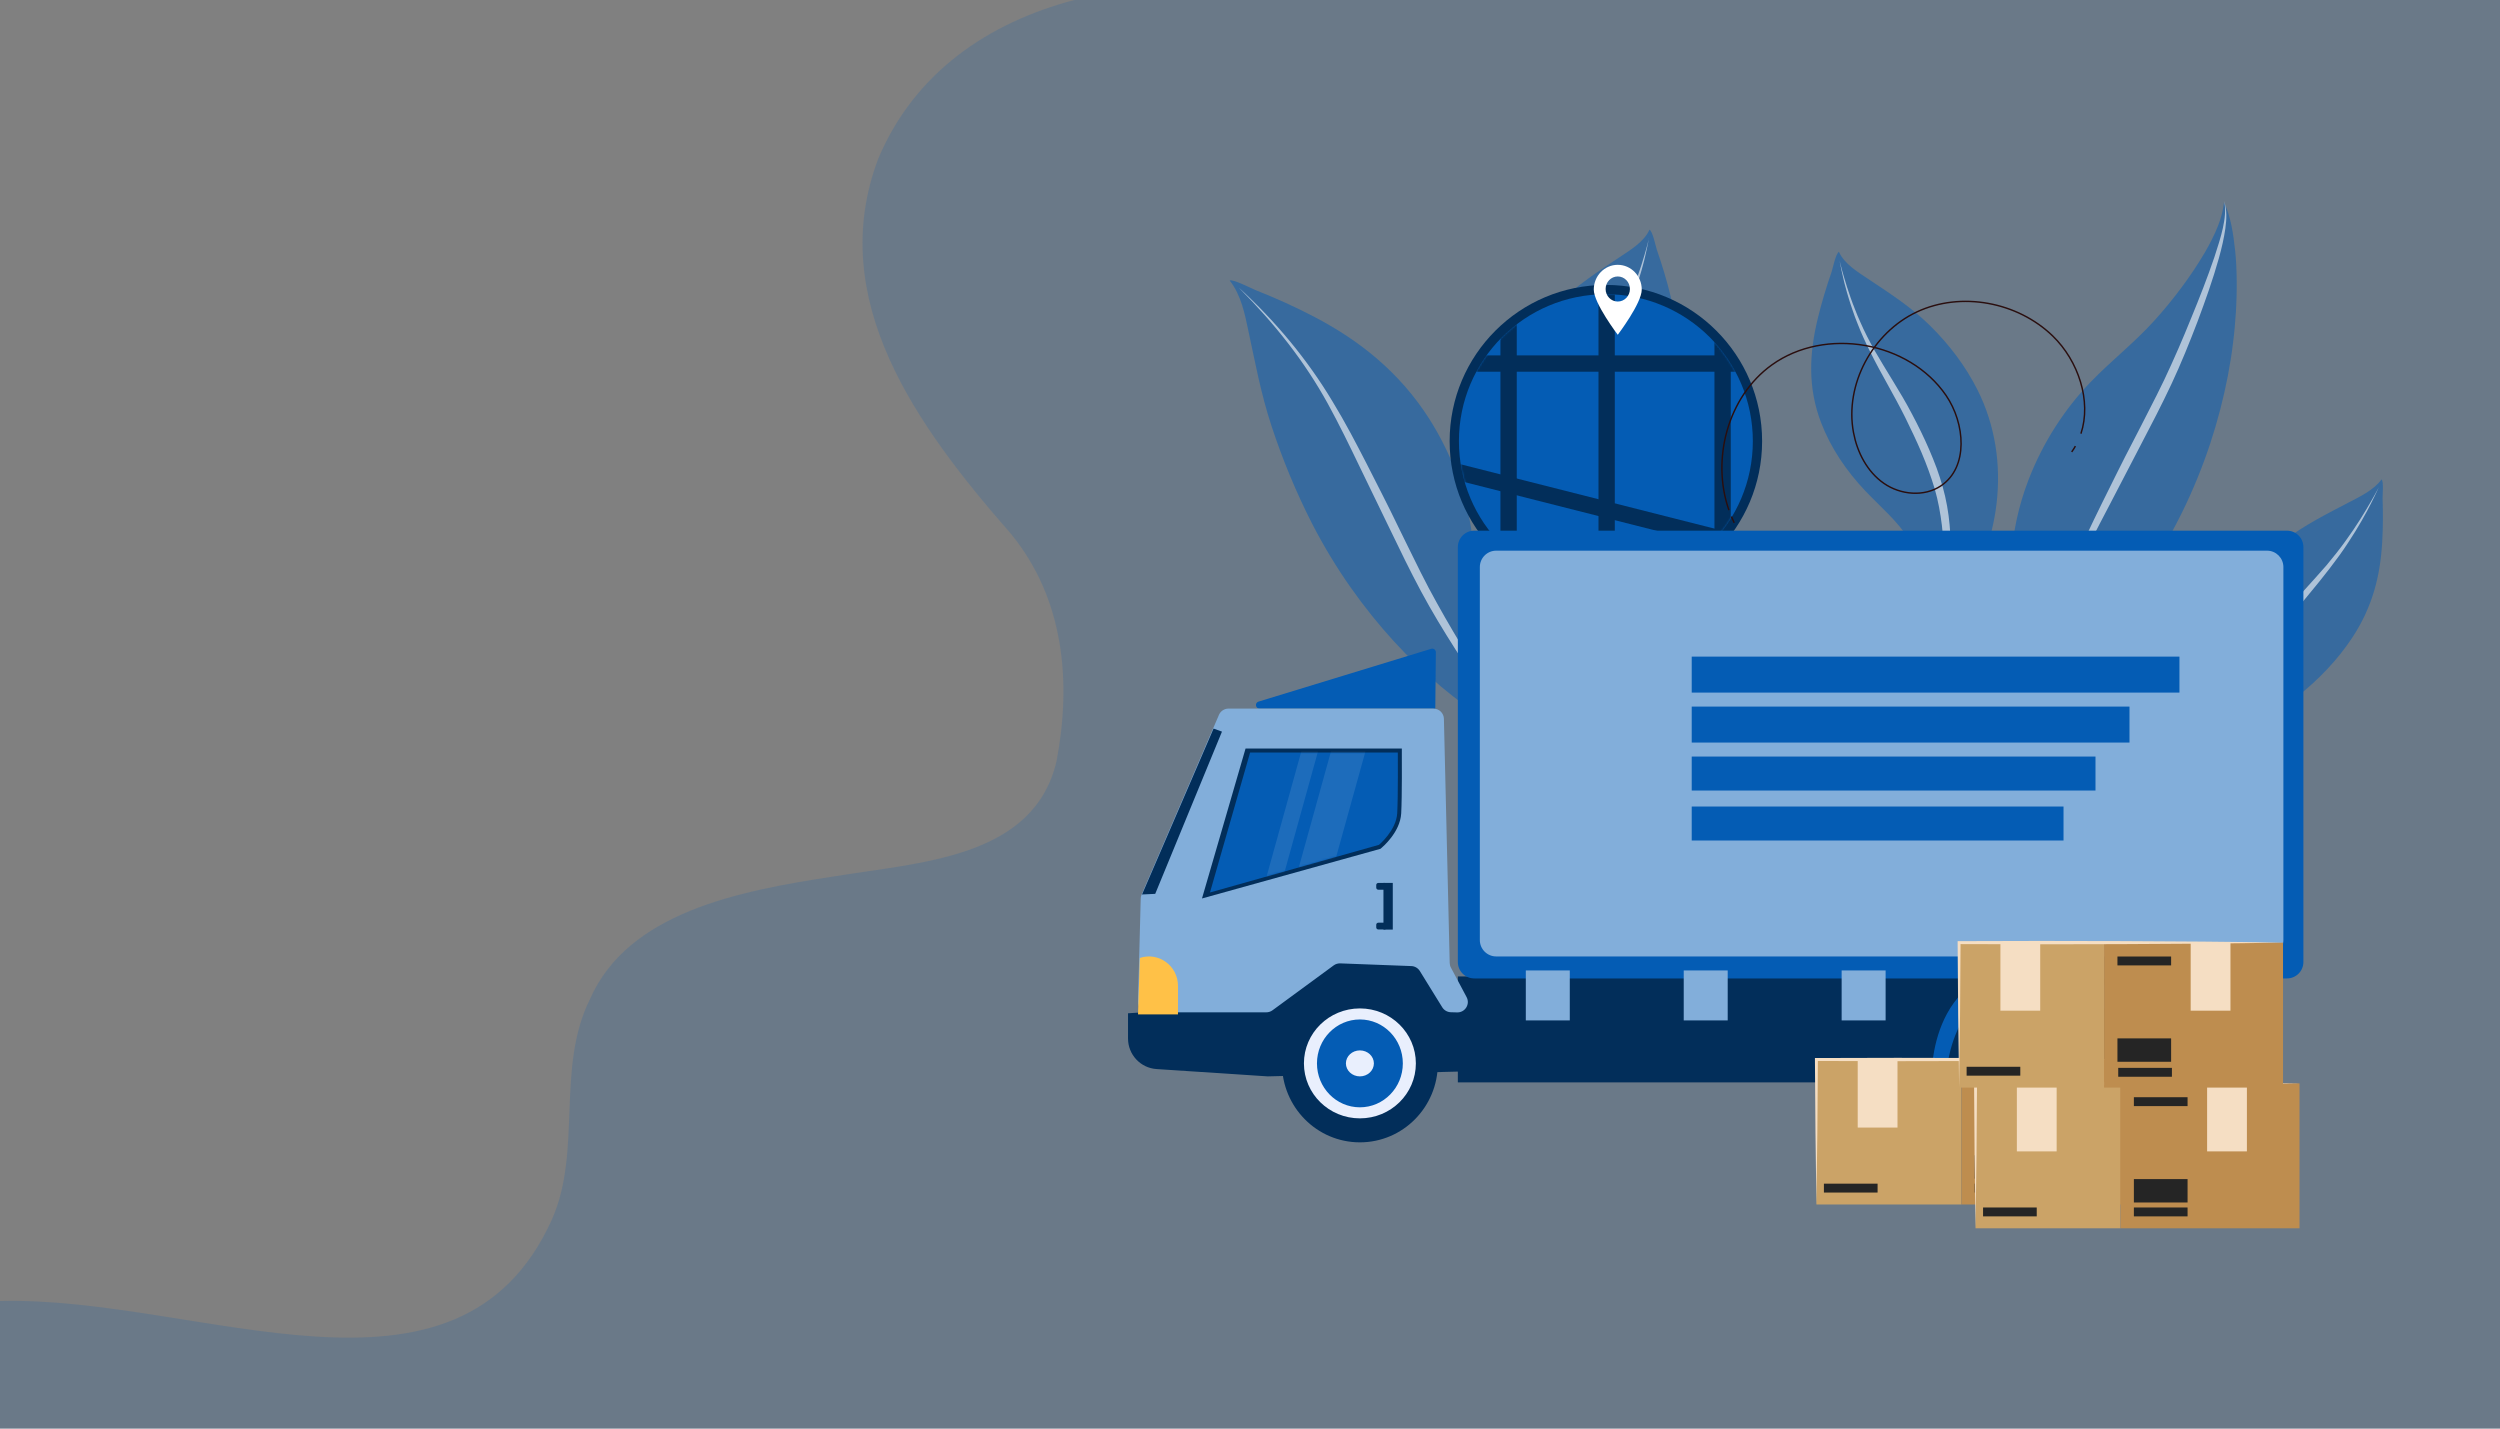 <svg width="1281" height="732" viewBox="0 0 1281 732" fill="none" xmlns="http://www.w3.org/2000/svg">
<rect x="0" y="0" width="1281" height="732" fill="#808080" stroke="none"/>
<path d="M550.448 0C506.668 11.559 468.675 36.977 450.006 81.326C422.785 153.411 469.439 218.108 518.041 273.566C545.262 306.84 549.138 349.354 541.368 390.017C529.704 439.92 471.386 441.771 426.679 449.177C378.077 456.566 321.706 467.657 302.272 512.023C284.786 547.149 298.378 589.663 282.839 624.789C234.583 731.844 102.553 663.946 0 666.645V732H1281V0H550.43H550.448Z" fill="#045CB4" fill-opacity="0.17"/>
<path d="M982.393 332.701C987.509 325.577 989.299 316.46 988.667 307.707C987.872 296.758 984.17 286.025 978.395 276.72C972.351 266.983 963.52 259.711 955.712 251.47C946.1 241.329 938.077 229.546 933.096 216.484C926.284 198.64 927.024 181.309 931.453 163.075C933.405 155.022 935.815 147.09 938.521 139.266C939.113 137.555 940.581 129.987 942.263 129.031C944.969 135.212 952.104 139.495 957.462 143.063C968.689 150.551 979.539 157.513 989.192 167.088C998.898 176.716 1007.28 187.759 1013.4 200.027C1031.46 236.279 1024.96 280.06 1001.98 312.622C996.865 319.881 990.417 328.405 982.407 332.714L982.393 332.701Z" fill="#045CB4" fill-opacity="0.5"/>
<g opacity="0.6">
<path d="M942.56 133.448C942.56 133.448 942.775 134.256 943.166 135.791C943.556 137.313 944.121 139.562 944.983 142.377C945.804 145.191 946.868 148.598 948.227 152.463C948.927 154.389 949.627 156.436 950.516 158.55C950.947 159.614 951.377 160.705 951.822 161.822C952.306 162.927 952.804 164.044 953.302 165.203C955.308 169.808 957.785 174.656 960.585 179.666C963.466 184.689 966.657 189.806 969.941 195.22C973.24 200.593 976.605 206.222 979.701 212.147C982.811 218.005 985.813 224.106 988.505 230.327C989.852 233.452 991.131 236.603 992.315 239.781C993.473 242.973 994.509 246.205 995.438 249.423C997.269 255.968 998.4 262.499 998.979 268.882C999.558 275.266 999.692 281.46 999.356 287.305C999.033 293.149 998.373 298.657 997.323 303.667C996.313 308.676 995.008 313.201 993.446 317.053C991.925 320.918 990.188 324.136 988.505 326.6C986.836 329.078 985.167 330.748 983.955 331.772C982.744 332.795 982.017 333.226 982.017 333.226C982.017 333.226 982.69 332.714 983.78 331.583C984.871 330.452 986.284 328.634 987.738 326.116C989.179 323.597 990.606 320.338 991.79 316.474C992.961 312.595 993.984 308.138 994.698 303.209C995.384 298.28 995.869 292.893 995.936 287.184C995.99 281.474 995.775 275.454 995.034 269.286C994.281 263.132 993.163 256.789 991.373 250.581C989.502 244.333 987.227 238.098 984.628 231.97C982.017 225.829 979.136 219.837 976.228 213.898C973.307 208.027 970.157 202.357 967.114 196.836C964.045 191.341 961.097 185.928 958.539 180.757C955.914 175.558 953.626 170.549 951.808 165.822C951.351 164.637 950.906 163.479 950.462 162.361C950.058 161.216 949.668 160.099 949.291 159.008C948.497 156.84 947.891 154.739 947.258 152.773C946.612 150.82 946.154 148.948 945.67 147.238C945.171 145.528 944.808 143.939 944.485 142.498C943.785 139.629 943.354 137.354 943.044 135.818C942.735 134.27 942.573 133.448 942.573 133.448H942.56Z" fill="white"/>
</g>
<path d="M1132.9 429.755C1130.39 422.82 1131.24 414.282 1134.06 406.296C1137.58 396.29 1143.55 386.716 1150.91 378.595C1158.61 370.111 1168.05 364.105 1176.86 357.143C1187.71 348.565 1197.64 338.357 1205.3 326.735C1215.77 310.858 1219.66 294.873 1220.64 277.77C1221.07 270.216 1221.09 262.742 1220.83 255.335C1220.78 253.719 1221.49 246.649 1220.31 245.625C1216.39 251.093 1209.17 254.486 1203.67 257.355C1192.13 263.374 1181.05 268.936 1170.31 276.976C1159.51 285.069 1149.47 294.577 1141.06 305.377C1116.18 337.306 1110.3 378.057 1121.41 409.771C1123.89 416.841 1127.16 425.176 1132.88 429.755H1132.9Z" fill="#045CB4" fill-opacity="0.5"/>
<g opacity="0.6">
<path d="M1218.91 249.665C1218.91 249.665 1218.56 250.406 1217.91 251.78C1217.26 253.167 1216.32 255.2 1215.01 257.745C1213.76 260.317 1212.08 263.347 1210.11 266.822C1208.12 270.269 1205.81 274.134 1203.09 278.215C1200.41 282.335 1197.3 286.631 1193.84 291.116C1192.1 293.324 1190.33 295.587 1188.51 297.889C1186.68 300.192 1184.74 302.509 1182.79 304.865C1178.9 309.592 1174.87 314.427 1170.93 319.423C1168.92 321.887 1166.98 324.5 1165.04 327.072C1163.11 329.644 1161.15 332.243 1159.28 334.869C1155.5 340.121 1151.95 345.508 1148.67 350.935C1145.36 356.335 1142.67 361.91 1140.26 367.445C1137.86 372.98 1135.95 378.501 1134.34 383.78C1132.71 389.072 1131.55 394.19 1130.66 398.93C1128.95 408.424 1128.68 416.585 1129.77 422.119C1130.31 424.88 1131.09 426.967 1131.81 428.314C1132.17 428.987 1132.48 429.472 1132.71 429.795C1132.94 430.119 1133.06 430.28 1133.06 430.28C1133.06 430.28 1132.92 430.132 1132.65 429.836C1132.39 429.54 1132.01 429.082 1131.58 428.449C1130.7 427.183 1129.63 425.136 1128.86 422.335C1128.08 419.547 1127.53 416.046 1127.35 412.019C1127.14 407.993 1127.38 403.441 1127.96 398.526C1128.54 393.61 1129.57 388.332 1130.97 382.837C1132.37 377.343 1134.26 371.646 1136.55 365.896C1138.83 360.146 1141.69 354.342 1145.01 348.753C1148.28 343.137 1152.03 337.71 1155.89 332.405C1159.77 327.099 1163.79 321.954 1167.94 317.012C1170.04 314.561 1172.03 312.043 1174.16 309.713C1176.26 307.37 1178.33 305.054 1180.38 302.778C1182.42 300.515 1184.43 298.293 1186.39 296.112C1188.35 293.903 1190.26 291.749 1192.1 289.661C1195.63 285.392 1198.95 281.272 1201.78 277.299C1207.52 269.421 1211.72 262.432 1214.56 257.503C1216.01 255.052 1217.06 253.072 1217.79 251.726C1218.52 250.379 1218.91 249.665 1218.91 249.665Z" fill="white"/>
</g>
<path d="M805.073 321.335C799.957 314.211 798.167 305.094 798.799 296.341C799.594 285.392 803.296 274.66 809.071 265.354C815.115 255.618 823.946 248.346 831.754 240.104C841.366 229.964 849.389 218.18 854.37 205.118C861.182 187.274 860.441 169.943 856.013 151.709C854.061 143.656 851.651 135.724 848.945 127.9C848.353 126.19 846.885 118.621 845.203 117.665C842.497 123.846 835.362 128.129 830.004 131.697C818.777 139.185 807.926 146.147 798.274 155.722C788.568 165.351 780.181 176.393 774.07 188.661C756.004 224.914 762.506 268.694 785.485 301.256C790.614 308.515 797.049 317.039 805.059 321.348L805.073 321.335Z" fill="#045CB4" fill-opacity="0.5"/>
<g opacity="0.6">
<path d="M844.92 122.096C844.92 122.096 844.758 122.917 844.448 124.466C844.139 126.014 843.708 128.29 843.021 131.145C842.698 132.586 842.321 134.175 841.837 135.886C841.352 137.596 840.894 139.468 840.248 141.42C839.629 143.373 839.01 145.487 838.216 147.655C837.839 148.746 837.435 149.864 837.044 151.009C836.6 152.14 836.156 153.298 835.698 154.483C833.867 159.21 831.592 164.219 828.967 169.418C826.396 174.602 823.448 180.016 820.392 185.497C817.363 191.018 814.199 196.688 811.278 202.559C808.37 208.498 805.49 214.49 802.878 220.631C800.28 226.772 798.005 232.994 796.134 239.242C794.343 245.45 793.226 251.793 792.472 257.947C791.732 264.115 791.516 270.135 791.57 275.845C791.637 281.554 792.108 286.941 792.808 291.87C793.522 296.799 794.545 301.256 795.716 305.135C796.901 308.999 798.314 312.258 799.768 314.777C801.222 317.295 802.636 319.113 803.726 320.244C804.817 321.375 805.49 321.887 805.49 321.887C805.49 321.887 804.763 321.456 803.551 320.433C802.34 319.409 800.67 317.739 799.001 315.261C797.318 312.797 795.595 309.592 794.06 305.714C792.499 301.862 791.206 297.337 790.183 292.328C789.147 287.318 788.474 281.81 788.151 275.966C787.814 270.121 787.949 263.927 788.528 257.543C789.093 251.16 790.237 244.615 792.068 238.084C793.01 234.865 794.033 231.62 795.191 228.442C796.362 225.264 797.655 222.113 799.001 218.988C801.693 212.767 804.695 206.653 807.805 200.795C810.915 194.87 814.267 189.24 817.565 183.867C820.85 178.454 824.04 173.336 826.921 168.313C829.721 163.304 832.198 158.456 834.204 153.85C834.715 152.705 835.2 151.574 835.685 150.47C836.129 149.352 836.573 148.261 836.991 147.198C837.879 145.083 838.566 143.023 839.279 141.111C840.639 137.259 841.702 133.852 842.523 131.024C843.385 128.21 843.95 125.974 844.341 124.439C844.731 122.917 844.947 122.096 844.947 122.096H844.92Z" fill="white"/>
</g>
<path d="M1139.56 103.606C1139.21 107.484 1138.2 111.376 1136.52 115.686C1134.84 119.968 1132.51 124.654 1129.69 129.489C1126.14 135.495 1122.18 141.488 1117.79 147.332C1113.46 153.19 1108.76 158.914 1103.81 164.368C1093.51 175.774 1081.88 184.702 1071.2 195.785C1058.08 209.387 1046.77 226.637 1039.3 246.151C1034.22 259.456 1031.52 272.626 1030.57 285.608C1029.62 298.603 1030.44 311.41 1032.44 324.19C1034.21 335.475 1036.63 346.383 1039.49 356.941C1040.09 359.257 1041.77 369.653 1043.48 370.636C1045.96 361.317 1052.97 353.776 1058.29 347.689C1069.44 334.95 1080.33 323.328 1090.49 308.878C1100.72 294.348 1110.08 278.74 1118.04 262.661C1129.76 238.825 1137.18 215.177 1141.54 192.688C1142.59 187.045 1143.52 181.511 1144.17 176.003C1144.89 170.535 1145.34 165.081 1145.69 159.748C1145.77 158.415 1145.82 157.069 1145.88 155.735C1145.94 154.416 1146 153.096 1146.02 151.763C1146.05 149.096 1146.13 146.497 1146.08 143.871C1146.04 138.673 1145.82 133.327 1145.3 128.56C1144.83 124.25 1144.29 119.847 1143.41 115.645C1142.54 111.457 1141.39 107.444 1139.56 103.646V103.606Z" fill="#045CB4" fill-opacity="0.5"/>
<g opacity="0.6">
<path d="M1043.63 364.28C1046.2 338.936 1052.33 313.955 1061.76 291.156C1066.37 279.696 1071.69 268.761 1076.99 257.961C1082.33 247.228 1087.58 236.428 1093.08 225.978C1094.42 223.365 1095.77 220.739 1097.13 218.113C1098.5 215.5 1099.81 212.888 1101.13 210.275C1103.81 205.077 1106.43 199.893 1108.92 194.694C1113.85 184.258 1118.43 173.727 1122.67 163.196C1126.99 152.705 1131.08 142.269 1134.66 131.751C1136.38 126.445 1137.99 121.503 1139.01 116.817C1139.51 114.474 1139.91 112.198 1140.06 109.922C1140.22 107.646 1140.18 105.37 1139.63 103C1140.41 105.343 1140.72 107.7 1140.77 110.03C1140.81 112.359 1140.6 114.689 1140.27 117.1C1139.59 121.88 1138.44 126.984 1136.92 132.411C1133.89 143.238 1130.08 153.891 1126.07 164.637C1121.98 175.343 1117.64 186.157 1112.64 196.809C1107.63 207.488 1102.19 217.938 1096.67 228.469C1091.08 239.202 1085.59 249.787 1080.13 260.277C1074.54 270.902 1069.02 281.595 1063.96 292.624C1058.92 303.667 1054.72 315.288 1051.36 327.314C1047.99 339.34 1045.46 351.729 1043.6 364.267L1043.63 364.28Z" fill="white"/>
</g>
<path d="M786.845 380.225C783.937 377.639 781.42 374.488 778.983 370.569C776.547 366.664 774.191 361.991 771.997 356.846C769.304 350.396 766.854 343.649 764.795 336.647C762.694 329.671 760.904 322.48 759.477 315.261C756.475 300.179 756.246 285.527 753.742 270.35C750.673 251.699 743.578 232.32 732.392 214.679C724.745 202.667 715.793 192.634 705.952 184.123C696.098 175.612 685.342 168.61 673.9 162.59C663.803 157.271 653.599 152.705 643.435 148.692C641.214 147.79 631.871 142.942 630.067 143.723C636.071 151.278 637.929 161.405 639.625 169.31C643.193 185.847 646.02 201.536 651.539 218.315C657.086 235.202 664.018 252.022 672.163 268.007C684.279 291.654 698.818 311.72 714.245 328.647C718.149 332.849 722.012 336.902 726.051 340.713C729.995 344.565 734.101 348.174 738.18 351.635C739.203 352.497 740.253 353.345 741.29 354.18C742.313 355.029 743.336 355.85 744.386 356.671C746.513 358.287 748.546 359.903 750.686 361.439C754.873 364.509 759.302 367.526 763.435 369.95C767.164 372.145 771.027 374.34 774.904 376.144C778.795 377.949 782.685 379.417 786.818 380.225H786.845Z" fill="#045CB4" fill-opacity="0.5"/>
<g opacity="0.6">
<path d="M635.035 147.629C653.828 164.825 670.211 184.648 682.852 205.831C689.3 216.376 694.887 227.163 700.393 237.869C705.818 248.575 711.337 259.227 716.439 269.879C717.732 272.518 719.024 275.171 720.33 277.824C721.595 280.491 722.914 283.103 724.22 285.716C726.791 290.968 729.376 296.166 732.069 301.27C737.507 311.45 743.215 321.416 749.111 331.098C754.94 340.835 760.877 350.356 767.164 359.499C770.395 364.051 773.397 368.293 776.547 371.902C778.122 373.707 779.71 375.39 781.447 376.858C783.17 378.339 785.028 379.673 787.262 380.642C784.907 379.861 782.833 378.703 780.935 377.356C779.037 375.996 777.301 374.434 775.564 372.737C772.131 369.33 768.725 365.371 765.279 360.913C758.414 352.012 752.14 342.612 745.907 332.97C739.755 323.301 733.684 313.363 728.124 302.98C722.551 292.584 717.408 281.972 712.253 271.266C706.975 260.385 701.779 249.652 696.61 239C691.413 228.173 686.15 217.359 680.307 206.72C674.451 196.095 667.64 185.78 660.007 175.909C652.36 166.024 643.947 156.597 634.994 147.629H635.035Z" fill="white"/>
</g>
<path d="M822.849 306.108C867.063 306.108 902.905 270.266 902.905 226.052C902.905 181.839 867.063 145.996 822.849 145.996C778.636 145.996 742.794 181.839 742.794 226.052C742.794 270.266 778.636 306.108 822.849 306.108Z" fill="#022E5A"/>
<path d="M822.849 301.353C864.437 301.353 898.151 267.64 898.151 226.052C898.151 184.465 864.437 150.751 822.849 150.751C781.262 150.751 747.548 184.465 747.548 226.052C747.548 267.64 781.262 301.353 822.849 301.353Z" fill="#045CB4"/>
<mask id="mask0_1_2" style="mask-type:luminance" maskUnits="userSpaceOnUse" x="747" y="150" width="152" height="152">
<path d="M822.849 301.353C864.437 301.353 898.151 267.64 898.151 226.052C898.151 184.465 864.437 150.751 822.849 150.751C781.262 150.751 747.548 184.465 747.548 226.052C747.548 267.64 781.262 301.353 822.849 301.353Z" fill="white"/>
</mask>
<g mask="url(#mask0_1_2)">
<path d="M777.181 119.068H768.824V374.374H777.181V119.068Z" fill="#022E5A"/>
<path d="M827.422 119.942H819.065V375.247H827.422V119.942Z" fill="#022E5A"/>
<path d="M886.846 117.552H878.488V372.858H886.846V117.552Z" fill="#022E5A"/>
<path d="M946.73 190.464V182.106L691.425 182.106V190.464L946.73 190.464Z" fill="#022E5A"/>
<path d="M979.533 305.089L981.586 296.988L734.103 234.273L732.05 242.374L979.533 305.089Z" fill="#022E5A"/>
</g>
<path d="M828.94 135.694C822.155 135.694 816.649 141.368 816.649 148.373C816.649 155.379 828.94 171.543 828.94 171.543C828.94 171.543 841.231 155.379 841.231 148.373C841.231 141.368 835.731 135.694 828.94 135.694ZM828.94 154.51C825.499 154.51 822.712 151.635 822.712 148.086C822.712 144.536 825.499 141.661 828.94 141.661C832.381 141.661 835.168 144.536 835.168 148.086C835.168 151.635 832.381 154.51 828.94 154.51Z" fill="white"/>
<path d="M735.734 334.193L735.444 363.077H645.385C643.37 363.077 642.836 360.3 644.698 359.552L733.215 332.484C734.421 331.996 735.734 332.896 735.734 334.193Z" fill="#045CB4"/>
<path d="M583.006 518.884L578 519.206V532.117C578 540.388 584.395 547.249 592.622 547.785L649.613 551.538L749.049 549.026L748.118 511.364L722.171 477.792L644.622 499.449L583.021 518.9L583.006 518.884Z" fill="#022E5A"/>
<path d="M747 554.611H995.892V520.81H747V554.611Z" fill="#022E5A"/>
<path d="M990.771 546.417H1141.33V514.665H990.771V546.417Z" fill="#022E5A"/>
<path d="M747 521.835H1149.53V500.326L747 500.326V521.835Z" fill="#022E5A"/>
<path d="M1171.86 501.35L755.395 501.35C750.763 501.35 747 497.585 747 492.951V280.317C747 275.684 750.763 271.919 755.395 271.919L1171.86 271.919C1176.49 271.919 1180.26 275.684 1180.26 280.317V492.951C1180.26 497.585 1176.49 501.35 1171.86 501.35Z" fill="#045CB4"/>
<path d="M1161.63 490.083L766.655 490.083C762.027 490.083 758.267 486.316 758.267 481.679V290.565C758.267 285.929 762.027 282.161 766.655 282.161L1161.63 282.161C1166.25 282.161 1170.01 285.929 1170.01 290.565V481.679C1170.01 486.316 1166.25 490.083 1161.63 490.083Z" fill="#82AEDA"/>
<path d="M734.518 363.077H629.501C627.357 363.077 625.425 364.35 624.588 366.306L584.933 458.445C584.659 459.067 584.522 459.734 584.507 460.401L583.123 513.24C583.047 516.242 585.465 518.714 588.462 518.714H648.85C649.991 518.714 651.101 518.35 652.014 517.683L683.379 494.667C684.352 493.954 685.539 493.591 686.755 493.636L723.171 495.016C724.95 495.076 726.578 496.032 727.521 497.548L739.005 516.136C739.948 517.668 741.606 518.623 743.401 518.668L746.611 518.759C750.702 518.881 753.41 514.544 751.493 510.936L743.447 495.804C743.051 495.076 742.854 494.258 742.823 493.439L739.857 368.307C739.796 365.412 737.423 363.107 734.518 363.107V363.077Z" fill="#82AEDA"/>
<path d="M707.319 434.935L707.73 434.603C708.125 434.286 717.462 426.533 717.979 416.759C718.45 407.981 718.298 386.91 718.298 386.02V383.562H638.22L615.897 460.38L707.334 434.935H707.319Z" fill="#022E5A"/>
<path d="M716.244 385.61H640.548L619.994 457.307L706.59 432.889C706.59 432.889 715.469 425.539 715.94 416.615C716.411 407.691 716.244 385.625 716.244 385.625V385.61Z" fill="#045CB4"/>
<mask id="mask1_1_2" style="mask-type:luminance" maskUnits="userSpaceOnUse" x="619" y="385" width="98" height="73">
<path d="M716.158 385.606H640.374L619.796 457.046L706.493 432.715C706.493 432.715 715.382 425.391 715.854 416.499C716.326 407.607 716.158 385.621 716.158 385.621V385.606Z" fill="white"/>
</mask>
<g mask="url(#mask1_1_2)">
<path opacity="0.1" d="M654.575 459.894L646.021 459.878L670.039 373.334L678.578 373.349L654.575 459.894Z" fill="white"/>
<path opacity="0.1" d="M679.081 459.147L661.44 459.132L685.443 372.588L703.099 372.603L679.081 459.147Z" fill="white"/>
</g>
<path d="M656.867 544.88C656.867 567.231 674.744 585.338 696.812 585.338C718.88 585.338 736.758 567.231 736.758 544.88C736.758 522.529 718.88 504.423 696.812 504.423C674.744 504.423 656.867 522.545 656.867 544.88Z" fill="#022E5A"/>
<path d="M668.133 544.88C668.133 560.432 680.978 573.047 696.812 573.047C712.647 573.047 725.491 560.432 725.491 544.88C725.491 529.328 712.647 516.713 696.812 516.713C680.978 516.713 668.133 529.328 668.133 544.88Z" fill="#E9EFFD"/>
<path d="M674.279 544.88C674.279 557.617 684.373 567.926 696.812 567.926C709.251 567.926 719.346 557.602 719.346 544.88C719.346 532.159 709.251 521.835 696.812 521.835C684.373 521.835 674.279 532.159 674.279 544.88Z" fill="#045CB4" stroke="#E9EFFD" stroke-width="1.07" stroke-miterlimit="10"/>
<path d="M689.643 544.88C689.643 548.556 692.854 551.538 696.812 551.538C700.771 551.538 703.982 548.556 703.982 544.88C703.982 541.204 700.771 538.223 696.812 538.223C692.854 538.223 689.643 541.204 689.643 544.88Z" fill="#E9EFFD"/>
<path d="M1004.09 544.88C1004.09 567.231 1021.98 585.338 1044.03 585.338C1066.08 585.338 1083.98 567.231 1083.98 544.88C1083.98 522.529 1066.1 504.423 1044.03 504.423C1021.96 504.423 1004.09 522.545 1004.09 544.88Z" fill="#022E5A"/>
<path d="M1015.35 544.88C1015.35 560.432 1028.2 573.047 1044.03 573.047C1059.87 573.047 1072.71 560.432 1072.71 544.88C1072.71 529.328 1059.87 516.713 1044.03 516.713C1028.2 516.713 1015.35 529.328 1015.35 544.88Z" fill="#E9EFFD"/>
<path d="M1049.34 567.284C1061.68 564.349 1069.31 551.963 1066.38 539.617C1063.44 527.272 1051.06 519.643 1038.72 522.577C1026.38 525.511 1018.75 537.898 1021.69 550.243C1024.62 562.589 1037 570.218 1049.34 567.284Z" fill="#045CB4" stroke="#E9EFFD" stroke-width="1.07" stroke-miterlimit="10"/>
<path d="M1036.86 544.88C1036.86 548.556 1040.07 551.538 1044.03 551.538C1047.99 551.538 1051.2 548.556 1051.2 544.88C1051.2 541.204 1047.99 538.223 1044.03 538.223C1040.07 538.223 1036.86 541.204 1036.86 544.88Z" fill="#E9EFFD"/>
<path d="M1098.31 552.589H1090.25C1090.25 552.589 1089.48 499.955 1043.35 501.05C997.215 502.144 996.913 554.611 996.913 554.611H989.796C989.796 554.611 986.079 495.289 1043.2 494.195C1100.32 493.101 1098.31 552.589 1098.31 552.589Z" fill="#045CB4"/>
<path d="M1136.21 537.198H1159.77V516.713H1136.21V537.198Z" fill="#022E5A"/>
<path d="M1103.44 523.883H1127V497.253H1103.44V523.883Z" fill="#82AEDA"/>
<path d="M943.655 522.859H966.189V497.253H943.655V522.859Z" fill="#82AEDA"/>
<path d="M862.74 522.859H885.274V497.253H862.74V522.859Z" fill="#82AEDA"/>
<path d="M781.825 522.859H804.358V497.253H781.825V522.859Z" fill="#82AEDA"/>
<path d="M621.824 373.319L626.139 374.884L591.935 458.012L585.17 458.331L621.824 373.319Z" fill="#022E5A"/>
<path d="M1153.63 537.198H1162.84V515.689H1153.63V537.198Z" fill="#FBAE17"/>
<path d="M584.059 490.853C593.709 487.629 603.637 494.933 603.606 505.226V513.511L603.591 519.786H583.121L584.059 490.853Z" fill="#FFC147"/>
<path d="M708.883 476.323H713.662V452.402H708.883V476.323Z" fill="#022E5A"/>
<path d="M709.476 455.889H706.234C705.655 455.889 705.184 455.417 705.184 454.839V453.468C705.184 452.89 705.655 452.418 706.234 452.418H709.476C710.054 452.418 710.526 452.89 710.526 453.468V454.839C710.526 455.417 710.054 455.889 709.476 455.889Z" fill="#022E5A"/>
<path d="M709.476 476.262H706.234C705.655 476.262 705.184 475.79 705.184 475.211V473.841C705.184 473.262 705.655 472.79 706.234 472.79H709.476C710.054 472.79 710.526 473.262 710.526 473.841V475.211C710.526 475.79 710.054 476.262 709.476 476.262Z" fill="#022E5A"/>
<path d="M1116.75 336.446H866.837V354.883H1116.75V336.446Z" fill="#045CB4"/>
<path d="M1091.15 362.052H866.837V380.489H1091.15V362.052Z" fill="#045CB4"/>
<path d="M1073.73 387.659H866.837V405.071H1073.73V387.659Z" fill="#045CB4"/>
<path d="M1057.35 413.265H866.837V430.677H1057.35V413.265Z" fill="#045CB4"/>
<path d="M1004.99 542.911H930.728V617.175H1004.99V542.911Z" fill="#CBA367"/>
<path d="M1096.72 542.911H1005.01V617.175H1096.72V542.911Z" fill="#BE8D4F"/>
<path d="M930.728 617.174L930.245 580.032L929.972 542.889V542.134H930.728L972.217 542.029L1013.71 542.113L1055.19 542.365C1069.03 542.428 1082.87 542.721 1096.68 542.889C1082.85 543.057 1069.03 543.351 1055.19 543.414L1013.71 543.666L972.217 543.75L930.728 543.645L931.484 542.889L931.211 580.032L930.728 617.174Z" fill="#F5DEC3"/>
<path d="M972.28 542.911H951.893V577.765H972.28V542.911Z" fill="#F5DEC3"/>
<path d="M1069.77 542.911H1049.38V577.765H1069.77V542.911Z" fill="#F5DEC3"/>
<path d="M1039.36 591.958H1011.86V603.947H1039.36V591.958Z" fill="#252525"/>
<path d="M1039.36 606.508H1011.86V611.064H1039.36V606.508Z" fill="#252525"/>
<path d="M1039.36 550.007H1011.86V554.563H1039.36V550.007Z" fill="#252525"/>
<path d="M962.076 606.508H934.57V611.064H962.076V606.508Z" fill="#252525"/>
<path d="M1086.54 555.117H1012.27V629.381H1086.54V555.117Z" fill="#CBA367"/>
<path d="M1178.27 555.117H1086.56V629.381H1178.27V555.117Z" fill="#BE8D4F"/>
<path d="M1012.27 629.38L1011.79 592.238L1011.52 555.096V554.34H1012.27L1053.76 554.235L1095.25 554.319L1136.74 554.571C1150.58 554.634 1164.41 554.928 1178.23 555.096C1164.39 555.264 1150.58 555.558 1136.74 555.621L1095.25 555.872L1053.76 555.956L1012.27 555.851L1013.03 555.096L1012.76 592.238L1012.27 629.38Z" fill="#F5DEC3"/>
<path d="M1053.83 555.117H1033.44V589.971H1053.83V555.117Z" fill="#F5DEC3"/>
<path d="M1151.31 555.117H1130.92V589.971H1151.31V555.117Z" fill="#F5DEC3"/>
<path d="M1120.91 604.164H1093.4V616.153H1120.91V604.164Z" fill="#252525"/>
<path d="M1120.91 618.714H1093.4V623.27H1120.91V618.714Z" fill="#252525"/>
<path d="M1120.91 562.213H1093.4V566.769H1120.91V562.213Z" fill="#252525"/>
<path d="M1043.62 618.714H1016.12V623.27H1043.62V618.714Z" fill="#252525"/>
<path d="M1078.11 483.019H1003.85V557.283H1078.11V483.019Z" fill="#CBA367"/>
<path d="M1169.82 483.019H1078.11V557.283H1169.82V483.019Z" fill="#BE8D4F"/>
<path d="M1003.85 557.283L1003.37 520.141L1003.09 482.998V482.242H1003.85L1045.34 482.137L1086.83 482.221L1128.31 482.473C1142.15 482.536 1155.97 482.83 1169.8 482.998C1155.97 483.166 1142.13 483.46 1128.31 483.523L1086.83 483.775L1045.34 483.859L1003.85 483.754L1004.6 482.998L1004.33 520.141L1003.85 557.283Z" fill="#F5DEC3"/>
<path d="M1045.4 483.019H1025.01V517.873H1045.4V483.019Z" fill="#F5DEC3"/>
<path d="M1142.89 483.019H1122.5V517.873H1142.89V483.019Z" fill="#F5DEC3"/>
<path d="M1112.48 532.067H1084.98V544.055H1112.48V532.067Z" fill="#252525"/>
<path d="M1112.89 547.173H1085.38V551.729H1112.89V547.173Z" fill="#252525"/>
<path d="M1112.48 490.116H1084.98V494.672H1112.48V490.116Z" fill="#252525"/>
<path d="M1035.2 546.617H1007.69V551.173H1035.2V546.617Z" fill="#252525"/>
<path d="M1061.53 231.567C1062.23 230.608 1062.86 229.606 1063.44 228.59" stroke="#2A0E0E" stroke-width="0.75" stroke-miterlimit="10"/>
<path d="M1066.27 222.213C1071.8 205.425 1064.95 184.898 1051.83 172.173C1033.84 154.736 1004.93 149.206 982.234 159.815C959.534 170.424 945.13 196.989 949.729 221.621C951.634 231.821 956.769 241.739 965.29 247.664C973.811 253.589 985.944 254.718 994.55 248.934C1008.83 239.326 1006.88 216.852 997.174 202.646C978.17 174.853 935.226 167.348 907.885 186.986C885.256 203.224 876.806 235.447 885.905 261.405" stroke="#2A0E0E" stroke-width="0.75" stroke-miterlimit="10"/>
<path d="M887.161 264.678C887.612 265.764 888.106 266.836 888.614 267.895" stroke="#2A0E0E" stroke-width="0.75" stroke-miterlimit="10"/>
</svg>
